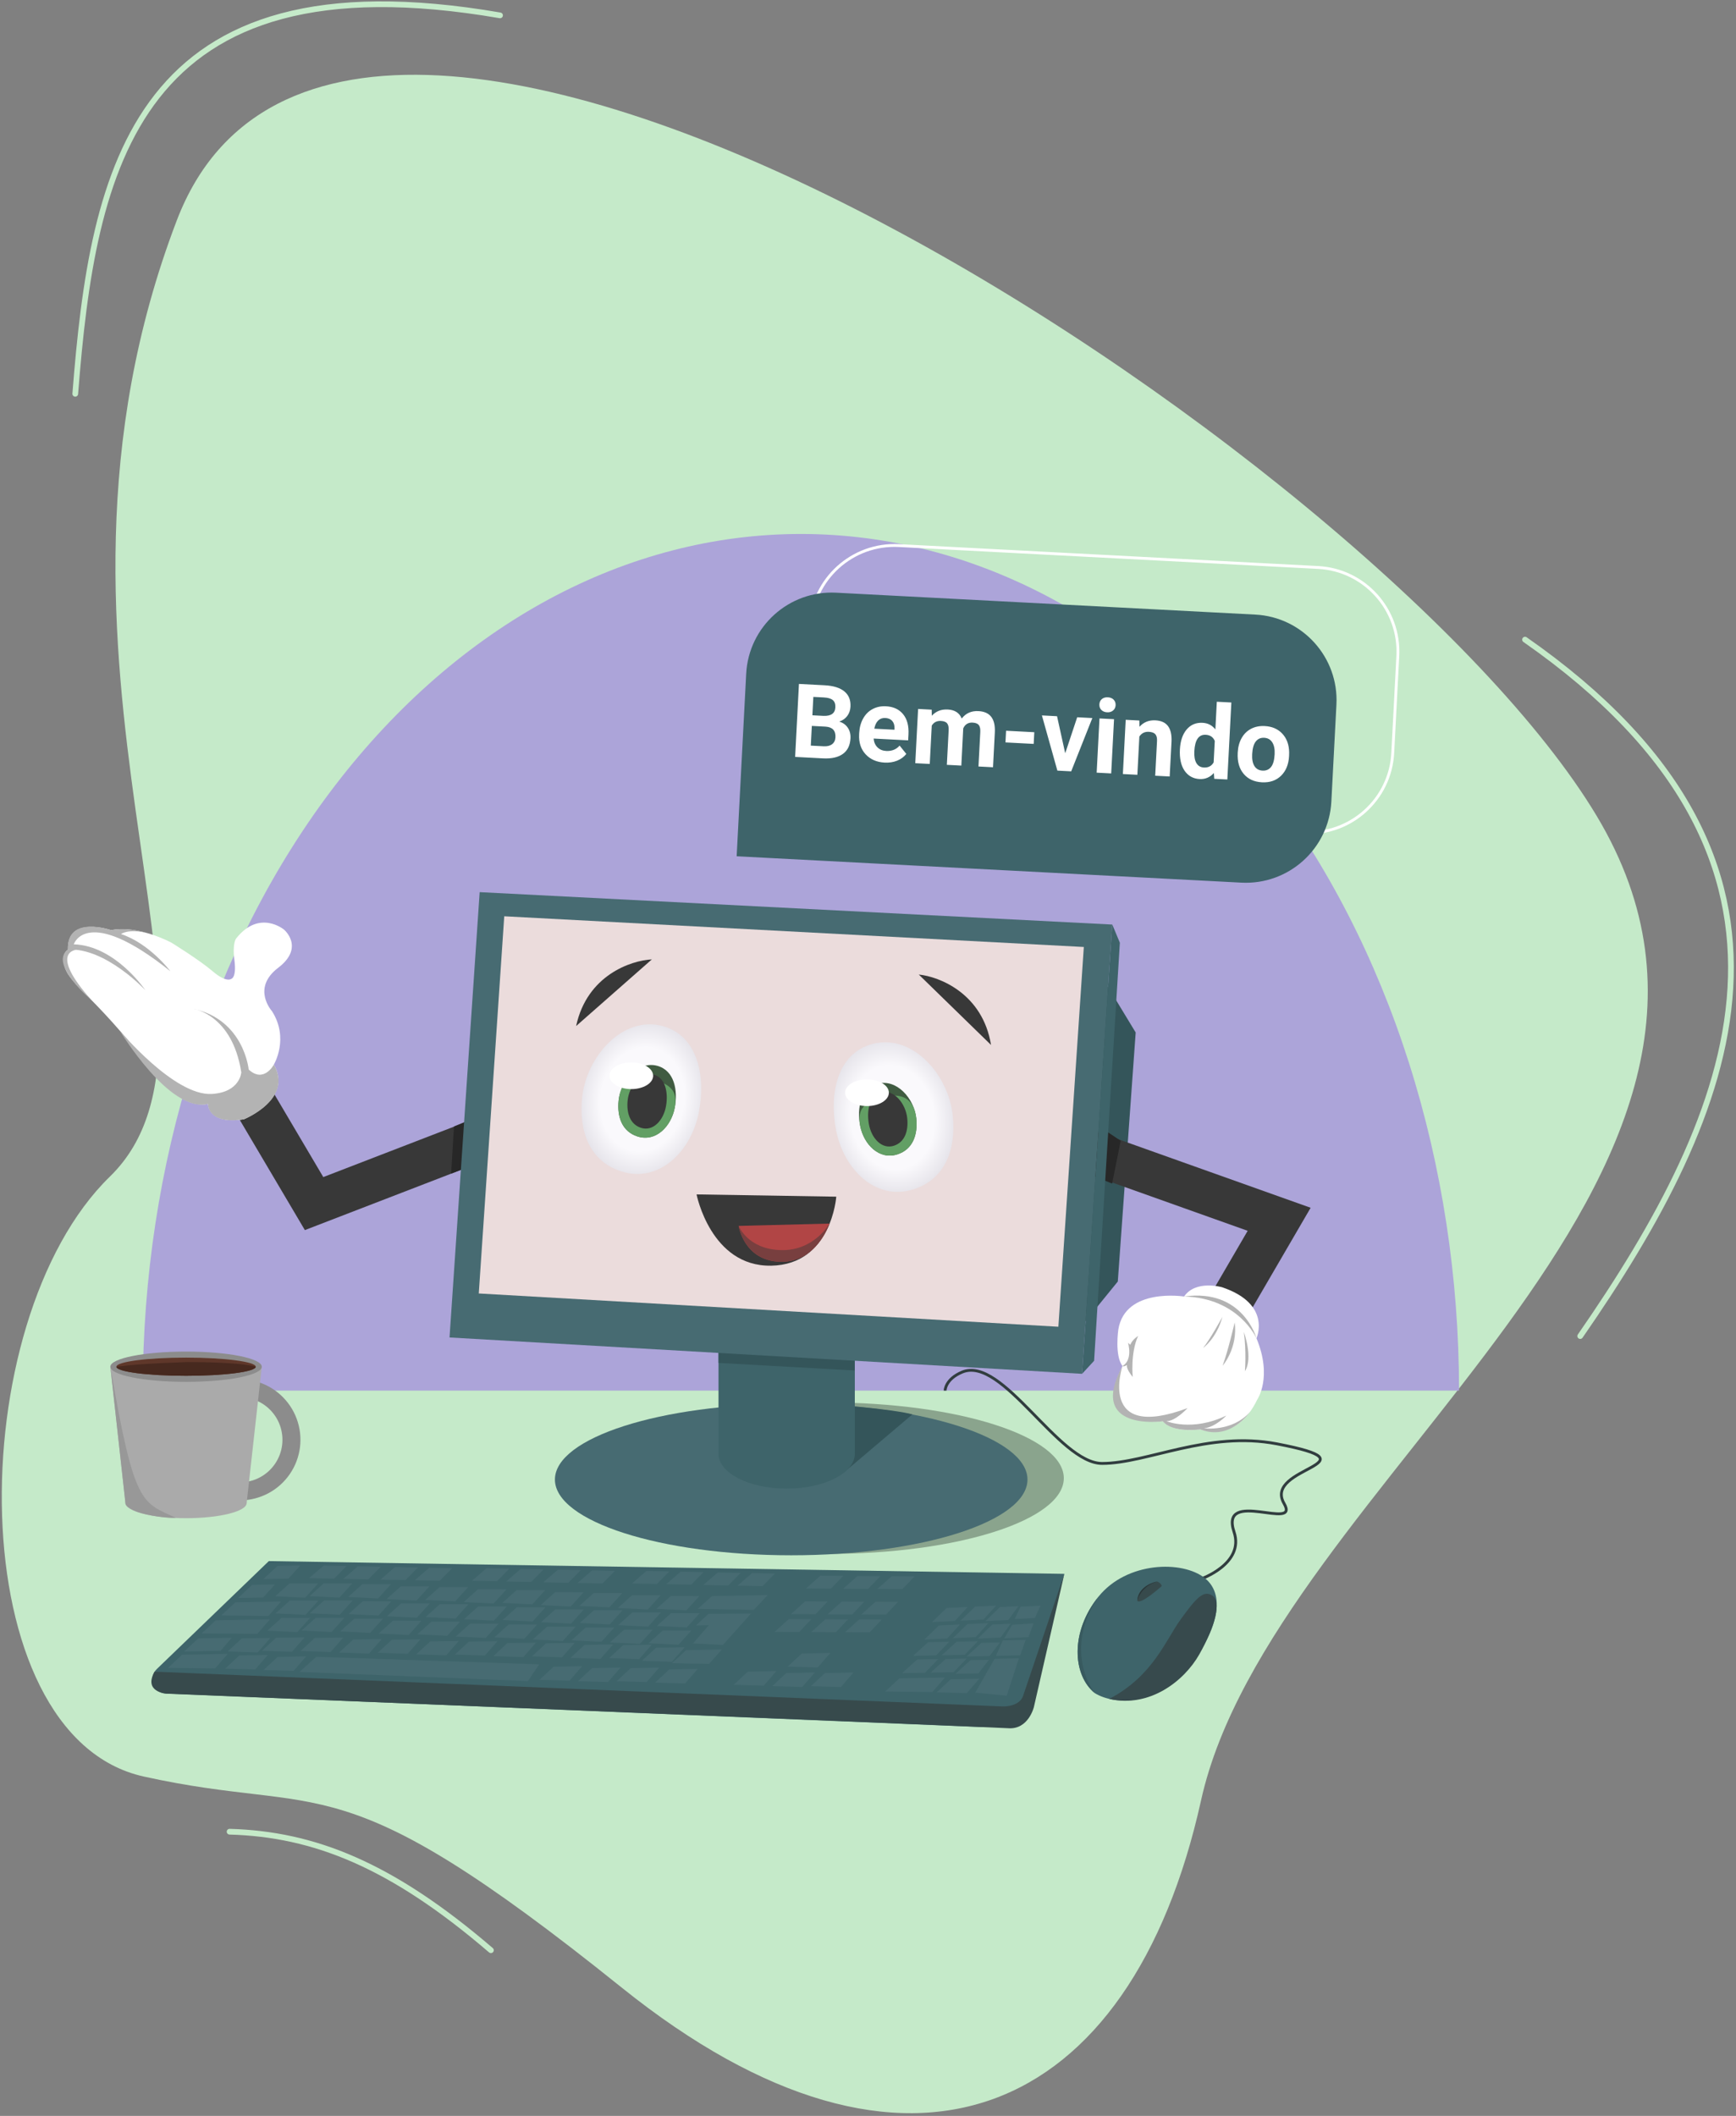 <svg width="608" height="741" viewBox="0 0 608 741" fill="none" xmlns="http://www.w3.org/2000/svg">
<rect x="0" y="0" width="608" height="741" fill="#808080" stroke="none"/>
<path d="M50.368 622.152C-14.031 607.9 -13.643 462.806 38.466 412.066C90.574 361.326 2.632 232.393 61.914 77.2C121.196 -77.993 482.863 158.586 559.162 285.658C635.46 412.73 445.199 519.562 420.647 630.497C396.095 741.431 318.196 776.785 217.72 696.046C117.244 615.307 114.767 636.405 50.368 622.152Z" fill="#C5EAC9"/>
<path d="M511 487C511 447.603 505.038 408.593 493.454 372.195C481.871 335.797 464.892 302.726 443.488 274.868C422.084 247.01 396.674 224.913 368.709 209.836C340.743 194.76 310.77 187 280.5 187C250.23 187 220.257 194.76 192.291 209.836C164.326 224.913 138.916 247.01 117.512 274.868C96.108 302.726 79.129 335.797 67.546 372.195C55.962 408.593 50 447.603 50 487L511 487Z" fill="#ACA4D9"/>
<ellipse cx="289.829" cy="517.667" rx="82.751" ry="26.523" fill="black" fill-opacity="0.3"/>
<path d="M26.357 137.913C32.559 58.799 47.022 -16.71 175.13 5.383" stroke="#C5EAC9" stroke-width="2" stroke-linecap="round"/>
<path d="M553.438 467.9C607.344 390.121 646.2 302.161 534.114 224" stroke="#C5EAC9" stroke-width="2" stroke-linecap="round"/>
<path d="M80.409 641.469C109.895 642.299 137.039 653.006 171.938 682.984" stroke="#C5EAC9" stroke-width="2" stroke-linecap="round"/>
<ellipse cx="277.101" cy="518.142" rx="82.751" ry="26.523" fill="#476B72"/>
<path d="M319.538 495.333L295.137 516.021C289.302 510.539 267.845 492.065 277.632 491.62C289.302 491.089 314.233 493.742 319.538 495.333Z" fill="#34555A"/>
<ellipse cx="275.51" cy="509.124" rx="23.87" ry="12.2" fill="#3E646A"/>
<rect x="251.64" y="462.975" width="47.741" height="45.619" fill="#3E646A"/>
<path d="M299.381 479.949L251.64 477.297V470.932L299.381 472.523V479.949Z" fill="#34555A"/>
<path d="M376.298 326.224L397.753 361.581L391.488 448.794L366.748 479.207L376.298 326.224Z" fill="#34555A"/>
<path d="M169.419 398.578L110 421.5L84 377.5" stroke="#383838" stroke-width="15" stroke-linecap="round"/>
<path d="M158 411L159 394.5L165 392L164.5 408.5L158 411Z" fill="#272727"/>
<path d="M383.722 404.095L448 427L425 466.5" stroke="#383838" stroke-width="15" stroke-linecap="round"/>
<path d="M392.5 399.5L389.5 414.5L381 411L386.5 395.5L392.5 399.5Z" fill="#272727"/>
<path d="M167.993 312.432L389.558 323.784L378.978 481.117L157.442 468.386L167.993 312.432Z" fill="#476B72"/>
<path d="M94.152 546.7L372.772 551.172L360 594.5C358.308 600.938 350.546 605.1 343.916 604.828L58.091 593.081C53.711 592.901 51.733 587.571 54.911 584.509L94.152 546.7Z" fill="#3E646A"/>
<path d="M110.785 580.214L188.849 582.86L184.896 588.715L104.884 585.504L110.785 580.214Z" fill="#476B72"/>
<path d="M97.245 580.246L107.243 580.058L102.838 585.142L92.33 584.84L97.245 580.246Z" fill="#476B72"/>
<path d="M83.772 579.767L93.771 579.58L89.365 584.663L78.857 584.361L83.772 579.767Z" fill="#476B72"/>
<path d="M207.338 584.175L217.337 583.987L212.932 589.071L202.424 588.769L207.338 584.175Z" fill="#476B72"/>
<path d="M193.866 583.696L203.864 583.508L199.459 588.592L188.951 588.29L193.866 583.696Z" fill="#476B72"/>
<path d="M234.353 584.666L244.351 584.479L239.946 589.562L229.438 589.26L234.353 584.666Z" fill="#476B72"/>
<path d="M220.879 584.188L230.878 584L226.473 589.084L215.965 588.781L220.879 584.188Z" fill="#476B72"/>
<path d="M204.724 576.034L214.724 575.894L210.294 580.956L199.788 580.604L204.724 576.034Z" fill="#476B72"/>
<path d="M150.702 574.79L160.701 574.65L156.271 579.713L145.765 579.36L150.702 574.79Z" fill="#476B72"/>
<path d="M96.679 573.546L106.679 573.406L102.249 578.469L91.743 578.116L96.679 573.546Z" fill="#476B72"/>
<path d="M84.681 573.772L94.68 573.632L90.25 578.695L79.744 578.342L84.681 573.772Z" fill="#476B72"/>
<path d="M191.254 575.49L201.253 575.35L196.824 580.412L186.317 580.059L191.254 575.49Z" fill="#476B72"/>
<path d="M137.232 574.246L147.231 574.106L142.801 579.169L132.295 578.816L137.232 574.246Z" fill="#476B72"/>
<path d="M69.407 573.787L81.155 573.566L77.241 578.141L64.493 578.381L69.407 573.787Z" fill="#476B72"/>
<path d="M229.769 577.042L239.768 576.902L235.338 581.965L224.832 581.612L229.769 577.042Z" fill="#476B72"/>
<path d="M240.265 577.893L252.784 577.658L248.354 582.72L235.328 582.463L240.265 577.893Z" fill="#476B72"/>
<path d="M177.713 575.412L187.712 575.272L183.283 580.334L172.776 579.981L177.713 575.412Z" fill="#476B72"/>
<path d="M123.691 574.168L133.69 574.028L129.26 579.091L118.754 578.738L123.691 574.168Z" fill="#476B72"/>
<path d="M218.265 576.112L228.265 575.972L223.835 581.034L213.329 580.682L218.265 576.112Z" fill="#476B72"/>
<path d="M164.243 574.868L174.242 574.729L169.812 579.791L159.306 579.438L164.243 574.868Z" fill="#476B72"/>
<path d="M110.22 573.624L120.219 573.484L115.789 578.547L105.283 578.194L110.22 573.624Z" fill="#476B72"/>
<path d="M218.612 570.701L228.612 570.716L224.104 575.709L213.605 575.193L218.612 570.701Z" fill="#476B72"/>
<path d="M164.615 568.621L174.615 568.636L170.107 573.629L159.608 573.114L164.615 568.621Z" fill="#476B72"/>
<path d="M110.617 566.541L120.618 566.556L116.11 571.549L105.61 571.033L110.617 566.541Z" fill="#476B72"/>
<path d="M98.618 566.581L108.618 566.596L104.11 571.589L93.611 571.073L98.618 566.581Z" fill="#476B72"/>
<path d="M205.151 569.949L215.152 569.964L210.644 574.957L200.144 574.442L205.151 569.949Z" fill="#476B72"/>
<path d="M151.154 567.868L161.155 567.883L156.647 572.876L146.147 572.361L151.154 567.868Z" fill="#476B72"/>
<path d="M248.156 565.155L263.013 565.079L253.22 576.06L242.72 575.545L248.231 569.155L243.732 569.239L248.156 565.155Z" fill="#476B72"/>
<path d="M191.613 569.661L201.614 569.676L197.106 574.669L186.606 574.154L191.613 569.661Z" fill="#476B72"/>
<path d="M137.616 567.581L147.616 567.596L143.109 572.589L132.609 572.073L137.616 567.581Z" fill="#476B72"/>
<path d="M232.15 570.989L242.15 571.004L237.642 575.998L227.143 575.482L232.15 570.989Z" fill="#476B72"/>
<path d="M178.153 568.909L188.154 568.924L183.646 573.917L173.146 573.401L178.153 568.909Z" fill="#476B72"/>
<path d="M124.156 566.828L134.156 566.843L129.648 571.836L119.149 571.32L124.156 566.828Z" fill="#476B72"/>
<path d="M221.498 564.646L231.499 564.661L226.991 569.654L216.492 569.138L221.498 564.646Z" fill="#476B72"/>
<path d="M167.501 562.566L177.502 562.581L172.994 567.574L162.495 567.059L167.501 562.566Z" fill="#476B72"/>
<path d="M113.504 560.485L123.504 560.5L118.997 565.493L108.497 564.978L113.504 560.485Z" fill="#476B72"/>
<path d="M101.504 560.525L111.504 560.54L106.997 565.533L96.497 565.018L101.504 560.525Z" fill="#476B72"/>
<path d="M208.038 563.893L218.038 563.908L213.531 568.901L203.031 568.386L208.038 563.893Z" fill="#476B72"/>
<path d="M154.041 561.813L164.042 561.828L159.534 566.821L149.035 566.306L154.041 561.813Z" fill="#476B72"/>
<path d="M194.5 563.605L204.5 563.621L199.993 568.614L189.493 568.098L194.5 563.605Z" fill="#476B72"/>
<path d="M140.502 561.525L150.503 561.54L145.995 566.534L135.496 566.018L140.502 561.525Z" fill="#476B72"/>
<path d="M235.036 564.934L245.036 564.949L240.529 569.942L230.029 569.426L235.036 564.934Z" fill="#476B72"/>
<path d="M181.039 562.853L191.04 562.868L186.532 567.861L176.033 567.346L181.039 562.853Z" fill="#476B72"/>
<path d="M127.042 560.773L137.043 560.788L132.535 565.781L122.036 565.266L127.042 560.773Z" fill="#476B72"/>
<path d="M221.385 558.646L231.386 558.662L226.878 563.655L216.378 563.139L221.385 558.646Z" fill="#476B72"/>
<path d="M167.389 556.567L177.389 556.582L172.881 561.575L162.382 561.06L167.389 556.567Z" fill="#476B72"/>
<path d="M113.391 554.486L123.391 554.501L118.884 559.494L108.384 558.979L113.391 554.486Z" fill="#476B72"/>
<path d="M101.391 554.526L111.391 554.542L106.884 559.535L96.384 559.019L101.391 554.526Z" fill="#476B72"/>
<path d="M207.925 557.895L217.926 557.91L213.418 562.903L202.918 562.387L207.925 557.895Z" fill="#476B72"/>
<path d="M153.928 555.814L163.928 555.829L159.42 560.822L148.921 560.307L153.928 555.814Z" fill="#476B72"/>
<path d="M249.37 558.953L268.906 558.585L264.004 563.791L244.363 563.445L249.37 558.953Z" fill="#476B72"/>
<path d="M194.387 557.607L204.387 557.622L199.88 562.615L189.38 562.1L194.387 557.607Z" fill="#476B72"/>
<path d="M140.39 555.526L150.39 555.542L145.882 560.535L135.383 560.019L140.39 555.526Z" fill="#476B72"/>
<path d="M234.923 558.935L244.924 558.95L240.416 563.943L229.916 563.427L234.923 558.935Z" fill="#476B72"/>
<path d="M180.927 556.854L190.927 556.87L186.419 561.863L175.92 561.347L180.927 556.854Z" fill="#476B72"/>
<path d="M126.929 554.773L136.93 554.789L132.422 559.782L121.922 559.266L126.929 554.773Z" fill="#476B72"/>
<path d="M275.383 585.895L285.381 585.707L280.976 590.79L270.468 590.488L275.383 585.895Z" fill="#476B72"/>
<path d="M288.924 585.907L298.923 585.719L294.518 590.803L284.01 590.501L288.924 585.907Z" fill="#476B72"/>
<path d="M332.973 588.079L342.971 587.891L338.566 592.974L328.058 592.672L332.973 588.079Z" fill="#476B72"/>
<path d="M280.794 579.059L290.792 578.871L286.387 583.955L275.879 583.652L280.794 579.059Z" fill="#476B72"/>
<path d="M261.91 585.415L271.908 585.228L267.503 590.311L256.995 590.009L261.91 585.415Z" fill="#476B72"/>
<path d="M63.763 579.497L79.76 579.196L75.355 584.28L58.849 584.091L63.763 579.497Z" fill="#476B72"/>
<path d="M82.421 561.142L98.418 560.841L94.013 565.925L77.507 565.736L82.421 561.142Z" fill="#476B72"/>
<path d="M88.307 555.031L96.306 554.88L92.14 559.46L83.393 559.625L88.307 555.031Z" fill="#476B72"/>
<path d="M97.184 548.392L105.183 548.241L101.017 552.821L92.269 552.986L97.184 548.392Z" fill="#476B72"/>
<path d="M113.357 548.271L121.356 548.434L117.014 552.847L108.267 552.669L113.357 548.271Z" fill="#476B72"/>
<path d="M125.354 548.516L133.353 548.678L129.011 553.091L120.264 552.913L125.354 548.516Z" fill="#476B72"/>
<path d="M138.352 548.781L146.35 548.944L142.008 553.357L133.261 553.179L138.352 548.781Z" fill="#476B72"/>
<path d="M150.349 549.025L158.348 549.188L154.006 553.601L145.258 553.423L150.349 549.025Z" fill="#476B72"/>
<path d="M170.385 549.198L178.383 549.361L174.041 553.774L165.294 553.596L170.385 549.198Z" fill="#476B72"/>
<path d="M182.382 549.443L190.38 549.605L186.038 554.019L177.291 553.84L182.382 549.443Z" fill="#476B72"/>
<path d="M195.38 549.728L203.378 549.891L199.036 554.304L190.289 554.125L195.38 549.728Z" fill="#476B72"/>
<path d="M207.377 549.952L215.376 550.115L211.034 554.528L202.286 554.35L207.377 549.952Z" fill="#476B72"/>
<path d="M226.412 550.144L234.411 550.307L230.069 554.72L221.321 554.541L226.412 550.144Z" fill="#476B72"/>
<path d="M238.41 550.389L246.409 550.551L242.067 554.964L233.32 554.786L238.41 550.389Z" fill="#476B72"/>
<path d="M287.316 551.824L295.316 551.877L291.035 556.349L282.286 556.291L287.316 551.824Z" fill="#476B72"/>
<path d="M251.407 550.674L259.405 550.836L255.063 555.25L246.316 555.071L251.407 550.674Z" fill="#476B72"/>
<path d="M300.316 551.931L308.316 551.984L304.035 556.456L295.286 556.397L300.316 551.931Z" fill="#476B72"/>
<path d="M263.404 550.898L271.403 551.061L267.061 555.474L258.314 555.295L263.404 550.898Z" fill="#476B72"/>
<path d="M312.316 551.991L320.315 552.044L316.034 556.516L307.286 556.458L312.316 551.991Z" fill="#476B72"/>
<path d="M281.954 560.812L289.854 560.843L285.638 565.327L276.999 565.292L281.954 560.812Z" fill="#476B72"/>
<path d="M294.792 560.884L302.691 560.916L298.476 565.4L289.837 565.364L294.792 560.884Z" fill="#476B72"/>
<path d="M306.639 560.912L314.539 560.944L310.323 565.427L301.684 565.392L306.639 560.912Z" fill="#476B72"/>
<path d="M276.241 567.019L284.14 567.05L279.925 571.534L271.286 571.499L276.241 567.019Z" fill="#476B72"/>
<path d="M289.078 567.091L296.978 567.123L292.762 571.607L284.123 571.571L289.078 567.091Z" fill="#476B72"/>
<path d="M300.927 567.12L308.826 567.152L304.61 571.635L295.971 571.6L300.927 567.12Z" fill="#476B72"/>
<path d="M75.539 567.45L94.536 567.092L90.13 572.176L70.624 572.043L75.539 567.45Z" fill="#476B72"/>
<path d="M314.964 587.77L330.961 587.469L326.556 592.553L310.049 592.364L314.964 587.77Z" fill="#476B72"/>
<path d="M321.2 581.165L328.568 581.026L323.967 585.804L315.93 585.955L321.2 581.165Z" fill="#476B72"/>
<path d="M331.198 580.977L338.566 580.838L333.965 585.616L325.928 585.767L331.198 580.977Z" fill="#476B72"/>
<path d="M339.9 581.39L346.347 581.269L342.668 586.029L334.631 586.181L339.9 581.39Z" fill="#476B72"/>
<path d="M325.086 575.091L332.454 574.952L327.854 579.73L319.816 579.881L325.086 575.091Z" fill="#476B72"/>
<path d="M328.835 569.253L336.196 568.896L331.74 573.808L323.71 574.198L328.835 569.253Z" fill="#476B72"/>
<path d="M331.54 563.115L338.901 562.757L334.445 567.669L326.415 568.059L331.54 563.115Z" fill="#476B72"/>
<path d="M335.084 574.903L342.452 574.764L337.852 579.542L329.814 579.693L335.084 574.903Z" fill="#476B72"/>
<path d="M338.823 568.767L346.184 568.41L341.728 573.322L333.699 573.712L338.823 568.767Z" fill="#476B72"/>
<path d="M341.528 562.629L348.889 562.271L344.433 567.183L336.404 567.574L341.528 562.629Z" fill="#476B72"/>
<path d="M343.787 575.317L350.234 575.195L346.555 579.956L338.518 580.107L343.787 575.317Z" fill="#476B72"/>
<path d="M347.535 568.922L353.975 568.609L350.439 573.477L342.41 573.867L347.535 568.922Z" fill="#476B72"/>
<path d="M350.24 562.784L356.68 562.471L353.144 567.338L345.115 567.729L350.24 562.784Z" fill="#476B72"/>
<path d="M348.341 580.922L356.839 580.761L352.585 593.844L341.562 592.771L348.341 580.922Z" fill="#476B72"/>
<path d="M351.22 574.466L359.218 574.315L357.32 579.721L348.821 579.88L351.22 574.466Z" fill="#476B72"/>
<path d="M354.495 569.007L361.979 568.512L360.21 573.325L351.721 573.738L354.495 569.007Z" fill="#476B72"/>
<path d="M362.434 566.635L364.402 562.313L357.41 562.653L355.397 566.978L362.434 566.635Z" fill="#476B72"/>
<path d="M372.772 551.172L362.103 597.795C362.103 597.795 360.204 605.797 353.075 605.231C348.039 604.832 58.242 593.131 58.242 593.131C58.242 593.131 50.11 592.549 54.145 585.428L351.028 597.595C351.028 597.595 356.493 597.933 358.206 594.241L372.772 551.172Z" fill="#374A4C"/>
<path d="M392.21 330.15L389.557 323.784L378.978 481.117L383.192 476.555L392.21 330.15Z" fill="#3E646A"/>
<path d="M176.602 320.887L379.588 331.639L370.672 464.628L167.68 452.977L176.602 320.887Z" fill="#EBDCDC"/>
<path d="M292.89 419.08L243.955 418.285C243.955 418.285 248.925 443.606 270.077 443.249C291.23 442.893 292.89 419.08 292.89 419.08Z" fill="#383838"/>
<path d="M273.261 441.875C285.998 442.231 290.5 428.5 290.5 428.5L274.602 428.909L258.705 429.317C258.705 429.317 260.524 441.518 273.261 441.875Z" fill="#B14545"/>
<path d="M273.261 441.875C285.998 442.231 290.5 428.5 290.5 428.5C290.5 428.5 285.212 438.078 273.534 437.796C261.855 437.513 258.705 429.317 258.705 429.317C258.705 429.317 260.524 441.518 273.261 441.875Z" fill="#783F3F"/>
<path d="M201.776 359.324C205.595 341.501 221.049 336.338 228.299 335.984L215.037 347.654L201.776 359.324Z" fill="#383838"/>
<path d="M347.087 365.947C344.179 347.953 329.007 342.011 321.785 341.289L334.436 353.618L347.087 365.947Z" fill="#383838"/>
<path d="M203.899 384.256C205.404 369.968 218.136 355.602 232.013 359.324C244.452 362.661 247.206 376.919 244.744 389.56C242.097 403.152 230.898 414.407 217.69 410.248C206.379 406.687 202.657 396.049 203.899 384.256Z" fill="url(#paint0_radial_733_518)"/>
<path d="M216.661 385.367C217.385 378.423 223.511 371.443 230.188 373.252C236.173 374.873 237.498 381.802 236.314 387.945C235.04 394.549 229.652 400.019 223.297 397.998C217.854 396.267 216.063 391.098 216.661 385.367Z" fill="#405B41"/>
<path d="M216.661 385.367C217.385 378.423 221.823 376.19 228.5 377.999C234.485 379.62 237.498 381.802 236.314 387.944C235.04 394.549 229.652 400.018 223.297 397.998C217.854 396.267 216.063 391.098 216.661 385.367Z" fill="#629F64"/>
<path d="M219.809 385.448C220.305 380.241 224.496 375.005 229.064 376.362C233.16 377.578 234.066 382.774 233.256 387.381C232.384 392.335 228.697 396.437 224.349 394.921C220.626 393.623 219.4 389.746 219.809 385.448Z" fill="#383838"/>
<path d="M228.752 376.74C228.75 379.321 225.323 381.41 221.097 381.406C216.872 381.403 213.449 379.308 213.451 376.727C213.453 374.147 216.88 372.058 221.105 372.062C225.33 372.065 228.754 374.16 228.752 376.74Z" fill="white"/>
<path d="M333.665 390.527C332.16 376.239 319.428 361.873 305.551 365.595C293.112 368.932 290.358 383.19 292.82 395.831C295.467 409.423 306.666 420.678 319.873 416.519C331.185 412.958 334.907 402.32 333.665 390.527Z" fill="url(#paint1_radial_733_518)"/>
<path d="M320.903 391.638C320.179 384.694 314.053 377.714 307.376 379.523C301.391 381.144 300.066 388.073 301.25 394.216C302.524 400.82 307.912 406.29 314.267 404.269C319.71 402.538 321.501 397.369 320.903 391.638Z" fill="#405B41"/>
<path d="M320.903 391.638C320.179 384.695 315.741 382.462 309.064 384.271C303.079 385.892 300.066 388.073 301.25 394.216C302.524 400.821 307.912 406.29 314.267 404.269C319.71 402.538 321.501 397.369 320.903 391.638Z" fill="#629F64"/>
<path d="M317.755 391.72C317.259 386.512 313.068 381.277 308.499 382.633C304.404 383.849 303.498 389.046 304.308 393.653C305.18 398.607 308.867 402.709 313.215 401.193C316.938 399.895 318.164 396.018 317.755 391.72Z" fill="#383838"/>
<path d="M296.004 382.685C296.006 385.265 299.433 387.354 303.658 387.351C307.884 387.347 311.307 385.252 311.305 382.672C311.303 380.091 307.876 378.002 303.651 378.006C299.425 378.009 296.002 380.104 296.004 382.685Z" fill="white"/>
<path d="M314.836 191.064L461.636 198.732C477.906 199.582 490.407 213.46 489.557 229.731L487.784 263.684C486.934 279.954 473.055 292.455 456.785 291.605L280.526 282.399L283.838 218.985C284.688 202.715 298.566 190.214 314.836 191.064Z" stroke="white"/>
<path d="M261.338 235.959C262.203 219.413 276.316 206.701 292.862 207.565L439.662 215.233C456.208 216.097 468.921 230.211 468.057 246.757L466.283 280.71C465.419 297.256 451.305 309.969 434.759 309.105L258 299.872L261.338 235.959Z" fill="#3E646A"/>
<path d="M278.479 265.074L279.814 239.515L288.766 239.983C291.868 240.145 294.189 240.865 295.73 242.142C297.271 243.408 297.982 245.188 297.862 247.481C297.797 248.734 297.417 249.823 296.723 250.749C296.03 251.663 295.099 252.312 293.929 252.697C295.222 253.093 296.217 253.808 296.914 254.842C297.623 255.877 297.94 257.114 297.865 258.553C297.736 261.011 296.855 262.831 295.221 264.013C293.587 265.195 291.318 265.721 288.414 265.593L278.479 265.074ZM284.326 254.22L283.966 261.119L288.477 261.354C289.718 261.419 290.699 261.177 291.42 260.628C292.153 260.068 292.547 259.267 292.601 258.225C292.723 255.885 291.574 254.634 289.154 254.472L284.326 254.22ZM284.521 250.498L288.418 250.702C291.077 250.794 292.46 249.804 292.568 247.733C292.629 246.574 292.333 245.726 291.68 245.187C291.04 244.637 289.995 244.324 288.544 244.249L284.857 244.056L284.521 250.498ZM309.83 267.064C307.044 266.918 304.819 265.945 303.153 264.145C301.498 262.346 300.745 260.024 300.894 257.18L300.919 256.688C301.019 254.781 301.477 253.097 302.292 251.638C303.108 250.167 304.21 249.063 305.598 248.325C306.999 247.577 308.565 247.248 310.297 247.339C312.895 247.474 314.894 248.4 316.295 250.116C317.707 251.833 318.335 254.195 318.178 257.203L318.069 259.274L305.975 258.642C306.074 259.891 306.513 260.912 307.293 261.704C308.085 262.496 309.113 262.925 310.377 262.991C312.331 263.093 313.895 262.465 315.069 261.106L317.416 264.028C316.599 265.065 315.526 265.853 314.195 266.394C312.865 266.923 311.41 267.146 309.83 267.064ZM310.065 251.445C309.058 251.393 308.221 251.69 307.554 252.335C306.898 252.982 306.45 253.932 306.208 255.187L313.265 255.556L313.286 255.152C313.321 254.027 313.062 253.145 312.509 252.506C311.956 251.855 311.141 251.502 310.065 251.445ZM326.305 248.527L326.352 250.659C327.784 249.079 329.647 248.349 331.941 248.469C334.387 248.597 336.016 249.65 336.828 251.629C338.263 249.768 340.215 248.901 342.684 249.03C344.744 249.138 346.245 249.821 347.189 251.079C348.133 252.325 348.542 254.153 348.416 256.564L347.783 268.694L342.692 268.428L343.325 256.316C343.381 255.239 343.211 254.444 342.816 253.931C342.42 253.405 341.691 253.115 340.626 253.059C339.104 252.98 338.013 253.65 337.352 255.071L336.688 268.115L331.615 267.85L332.247 255.755C332.304 254.655 332.129 253.848 331.722 253.334C331.315 252.819 330.59 252.535 329.549 252.481C328.109 252.406 327.037 252.948 326.331 254.108L325.629 267.537L320.556 267.272L321.548 248.278L326.305 248.527ZM362.028 260.514L352.145 259.998L352.358 255.908L362.241 256.424L362.028 260.514ZM373.068 263.801L377.265 251.189L382.567 251.466L375.167 270.125L370.322 269.872L364.907 250.543L370.208 250.82L373.068 263.801ZM389.175 270.856L384.085 270.59L385.077 251.597L390.168 251.863L389.175 270.856ZM385.035 246.666C385.075 245.905 385.359 245.292 385.888 244.827C386.429 244.362 387.138 244.153 388.016 244.199C388.882 244.244 389.559 244.526 390.048 245.044C390.538 245.563 390.762 246.202 390.723 246.963C390.682 247.735 390.386 248.354 389.834 248.818C389.293 249.282 388.596 249.492 387.741 249.448C386.887 249.403 386.209 249.121 385.708 248.602C385.219 248.084 384.995 247.438 385.035 246.666ZM399.032 252.326L399.076 254.528C400.522 252.902 402.386 252.149 404.668 252.268C406.681 252.373 408.148 253.042 409.069 254.276C409.991 255.509 410.402 257.302 410.302 259.656L409.661 271.926L404.588 271.661L405.223 259.514C405.279 258.437 405.085 257.647 404.642 257.142C404.2 256.626 403.434 256.34 402.346 256.283C400.918 256.209 399.816 256.761 399.038 257.941L398.339 271.335L393.266 271.07L394.258 252.076L399.032 252.326ZM413.237 262.45C413.391 259.489 414.176 257.165 415.59 255.479C417.015 253.793 418.881 253.01 421.187 253.131C423.036 253.227 424.527 253.998 425.66 255.442L426.166 245.752L431.257 246.017L429.848 272.981L425.267 272.741L425.127 270.71C423.78 272.224 422.112 272.929 420.123 272.825C417.887 272.708 416.137 271.736 414.871 269.91C413.618 268.073 413.073 265.586 413.237 262.45ZM418.29 263.083C418.198 264.862 418.436 266.242 419.007 267.222C419.578 268.202 420.454 268.723 421.636 268.785C423.204 268.867 424.345 268.263 425.058 266.975L425.449 259.479C424.886 258.124 423.827 257.405 422.27 257.324C419.824 257.196 418.498 259.116 418.29 263.083ZM433.496 263.473C433.594 261.588 434.045 259.928 434.847 258.491C435.65 257.055 436.751 255.968 438.151 255.231C439.562 254.495 441.169 254.175 442.971 254.269C445.534 254.403 447.582 255.296 449.115 256.948C450.66 258.601 451.456 260.779 451.502 263.48L451.47 264.781C451.318 267.695 450.382 269.993 448.663 271.675C446.945 273.346 444.716 274.109 441.978 273.966C439.239 273.823 437.097 272.831 435.55 270.99C434.015 269.15 433.326 266.72 433.484 263.701L433.496 263.473ZM438.55 264.106C438.456 265.908 438.723 267.307 439.352 268.302C439.981 269.285 440.927 269.81 442.191 269.876C443.42 269.94 444.404 269.522 445.144 268.622C445.884 267.71 446.308 266.219 446.416 264.147C446.508 262.38 446.234 260.993 445.595 259.986C444.955 258.978 444.009 258.442 442.757 258.376C441.516 258.312 440.531 258.747 439.802 259.683C439.073 260.607 438.656 262.082 438.55 264.106Z" fill="white"/>
<path d="M420.5 553C420.5 553 435.951 547.664 432.204 536.501C427 521 455.5 536.501 449.704 526.501C442.209 513.568 483.619 512.626 447.204 505.642C423 501 401.796 512.5 386 512.5C370.763 512.5 351.064 474.64 337 480.5C331 483 331 487 331 487" stroke="#313D3F"/>
<path d="M422.003 552.692C429.882 559.038 425.762 572.208 415.838 584.528C405.914 596.848 390.786 597.46 383.478 592.97C375.599 586.624 374.792 571.482 384.716 559.162C394.64 546.842 414.125 546.346 422.003 552.692Z" fill="#3E646A"/>
<path d="M383.478 592.97C375.599 586.624 374.792 571.482 384.716 559.162C374.357 574.359 379.574 588.033 383.478 592.97Z" fill="#385A5F"/>
<path d="M420.038 579.358C414.711 588.783 402.541 598.19 388.475 594.971C403.839 586.924 408.233 574.367 413.545 567.061C418.857 559.755 421.471 556.682 424.638 558.797C427.805 560.913 425.685 569.368 420.038 579.358Z" fill="#374A4D"/>
<path d="M405.279 553.88C405.807 553.933 407.285 555.148 406.704 555.623C406.123 556.098 399.1 562.323 398.294 560.505C398.734 555.355 404.752 553.827 405.279 553.88Z" fill="#374A4C"/>
<path d="M405.28 553.881C404.752 553.827 398.734 555.355 398.295 560.505C399.733 556.109 403.55 554.257 405.28 553.881Z" fill="#293739"/>
<path d="M87.562 483.73C90.874 483.01 86.252 482.848 89.524 483.73C92.796 484.611 95.81 486.263 98.313 488.548C100.815 490.833 102.734 493.684 103.909 496.863C105.084 500.042 105.48 503.456 105.064 506.819C104.649 510.183 103.434 513.398 101.521 516.195C99.608 518.992 97.053 521.291 94.069 522.898C91.086 524.505 87.761 525.374 84.372 525.433C80.984 525.491 85.688 524.984 82.651 523.481L85.447 517.832C87.582 518.889 81.882 519.173 84.263 519.131C86.645 519.09 88.983 518.479 91.08 517.35C93.178 516.22 94.974 514.604 96.319 512.637C97.663 510.671 98.517 508.411 98.81 506.047C99.102 503.682 98.823 501.282 97.997 499.048C97.172 496.813 95.823 494.809 94.063 493.203C92.304 491.596 90.186 490.435 87.885 489.815C85.585 489.196 91.227 489.383 88.899 489.888L87.562 483.73Z" fill="#8C8C8C"/>
<path d="M38.644 478.629H91.689L86.385 526.37H43.949L38.644 478.629Z" fill="#AAAAAA"/>
<ellipse cx="65.166" cy="526.369" rx="21.218" ry="5.305" fill="#AAAAAA"/>
<path d="M43.967 526.781L38.665 478.649C47.014 527.317 49.553 526.008 61.603 531.544C60.356 531.632 56.563 531.526 51.368 530.391C46.174 529.256 44.27 527.511 43.967 526.781Z" fill="#989898"/>
<ellipse cx="65.166" cy="478.629" rx="26.523" ry="5.305" fill="#8C8C8C"/>
<ellipse cx="65.167" cy="478.629" rx="24.401" ry="3.183" fill="#5F372A"/>
<path d="M89.568 478.629C89.568 480.387 78.643 481.812 65.167 481.812C51.691 481.812 40.766 480.387 40.766 478.629C46 478 51 477.5 65.5 477C76.5 477 85.5 477.5 89.568 478.629Z" fill="#47291F"/>
<g clip-path="url(#clip0_733_518)">
<path d="M50.159 345.274C44.683 339.228 24.471 326.45 22.361 334.673C21.598 342.944 27.968 344.165 44.977 364.479C44.977 364.479 59.906 389.382 72.835 386.597C72.835 386.597 72.81 393.917 85.398 391.983C85.398 391.983 102.771 384.857 95.908 372.823C95.908 372.823 101.378 363.723 95.262 354.125C95.262 354.125 87.975 346.124 97.412 338.936C106.85 331.749 99.475 325.561 99.475 325.561C99.475 325.561 90.912 318.374 82.787 328.561C82.787 328.561 81.287 329.999 82.1 336.249C82.912 342.499 80.975 342.811 80.975 342.811C80.975 342.811 79.287 344.249 74.537 340.186C69.787 336.124 60.037 330.124 60.037 330.124C60.037 330.124 48.537 323.874 38.912 325.749C38.912 325.749 23.475 320.436 23.787 332.561" fill="white"/>
<path d="M95.909 372.822C95.909 372.822 92.446 379.466 87.099 374.56C87.099 374.56 85.497 357.192 67.787 353.311C67.787 353.311 81.368 355.264 84.505 375.549C84.505 375.549 84.118 382.503 74.208 383.106C61.086 383.904 41.957 360.937 41.957 360.937C41.957 360.937 59.399 389.977 72.835 386.597C72.835 386.597 72.52 393.976 85.399 391.982C85.399 391.982 102.882 385.063 95.909 372.822Z" fill="#B3B3B3"/>
<path d="M23.787 332.561C36.955 331.769 50.874 346.734 50.874 346.734C50.874 346.734 40.368 331.137 25.833 330.705C25.833 330.705 30.235 316.592 59.67 340.129C59.67 340.129 52.386 330.409 42.388 327.112C42.388 327.112 44.702 325.181 51.412 326.717C51.412 326.717 44.886 324.531 38.912 325.749C38.912 325.749 23.262 320.244 23.787 332.561Z" fill="#B3B3B3"/>
<path d="M23.787 332.561C25.178 332.233 26.819 332.623 26.819 332.623C26.819 332.623 16.695 333.147 32.089 350.285C32.089 350.285 16.912 337.592 23.787 332.561Z" fill="#B3B3B3"/>
</g>
<g clip-path="url(#clip1_733_518)">
<path d="M420.373 500.579C420.373 500.579 432.87 505.67 440.324 490.142C440.324 490.142 445.747 482.369 440.049 468.666C440.049 468.666 445.568 456.733 428.052 450.81C428.052 450.81 418.824 448.077 414.7 454.047C414.7 454.047 394.122 450.795 391.677 465.565C391.677 465.565 390.302 474.708 393.131 478.379C393.131 478.379 386.287 490.331 394.295 495.366C394.295 495.366 398.724 498.57 407.238 497.747C407.238 497.747 410.097 501.804 420.373 500.579Z" fill="white"/>
<path d="M393.131 478.379C393.131 478.379 384.176 504.982 415.923 493.121C415.923 493.121 411.648 497.761 408.541 497.697C408.541 497.697 417.493 501.5 429.491 495.734C429.491 495.734 425.857 499.694 421.721 500.207C421.721 500.207 431.601 501.502 437.747 494.49C437.747 494.49 430.962 504.742 420.373 500.579C420.373 500.579 410.687 501.952 407.238 497.747C407.238 497.747 380.628 501.434 393.131 478.379Z" fill="#B3B3B3"/>
<path d="M393.131 478.379C393.131 478.379 393.418 478.8 394.716 478.022C394.716 478.022 394.158 479.069 396.715 482.225C396.715 482.225 395.856 473.874 398.598 467.861C398.598 467.861 396.581 469.07 395.849 470.969C395.849 470.969 396.176 471.173 395.071 470.246C395.071 470.246 396.874 476.233 393.131 478.379Z" fill="#B3B3B3"/>
<path d="M414.7 454.047C433.821 454.494 440.049 468.666 440.049 468.666C440.049 468.666 435.347 451.122 414.7 454.047Z" fill="#B3B3B3"/>
<path d="M436.014 480.2C436.014 480.2 436.563 473.271 435.639 466.475C435.639 466.475 438.975 475.543 436.014 480.2Z" fill="#B3B3B3"/>
<path d="M432.43 463.115C432.43 463.115 430.171 472.865 428.202 478.278C428.202 478.278 433.573 472.199 432.43 463.115Z" fill="#B3B3B3"/>
<path d="M428.133 461.189C428.133 461.189 423.714 469.209 421.38 472.039C421.38 472.039 425.989 468.846 428.133 461.189Z" fill="#B3B3B3"/>
</g>
<defs>
<radialGradient id="paint0_radial_733_518" cx="0" cy="0" r="1" gradientUnits="userSpaceOnUse" gradientTransform="translate(225 384.999) rotate(100.042) scale(48.747 38.975)">
<stop offset="0.375" stop-color="#FAF9FC"/>
<stop offset="1" stop-color="#B5B1BF"/>
</radialGradient>
<radialGradient id="paint1_radial_733_518" cx="0" cy="0" r="1" gradientUnits="userSpaceOnUse" gradientTransform="translate(312.564 391.27) rotate(79.958) scale(48.747 38.975)">
<stop offset="0.375" stop-color="#FAF9FC"/>
<stop offset="1" stop-color="#B5B1BF"/>
</radialGradient>
<clipPath id="clip0_733_518">
<rect width="80.316" height="69.408" fill="white" transform="matrix(-1 0 0 1 102.316 323)"/>
</clipPath>
<clipPath id="clip1_733_518">
<rect width="54.86" height="54.86" fill="white" transform="matrix(-0.926 -0.377 -0.377 0.926 452.503 460.698)"/>
</clipPath>
</defs>
</svg>
